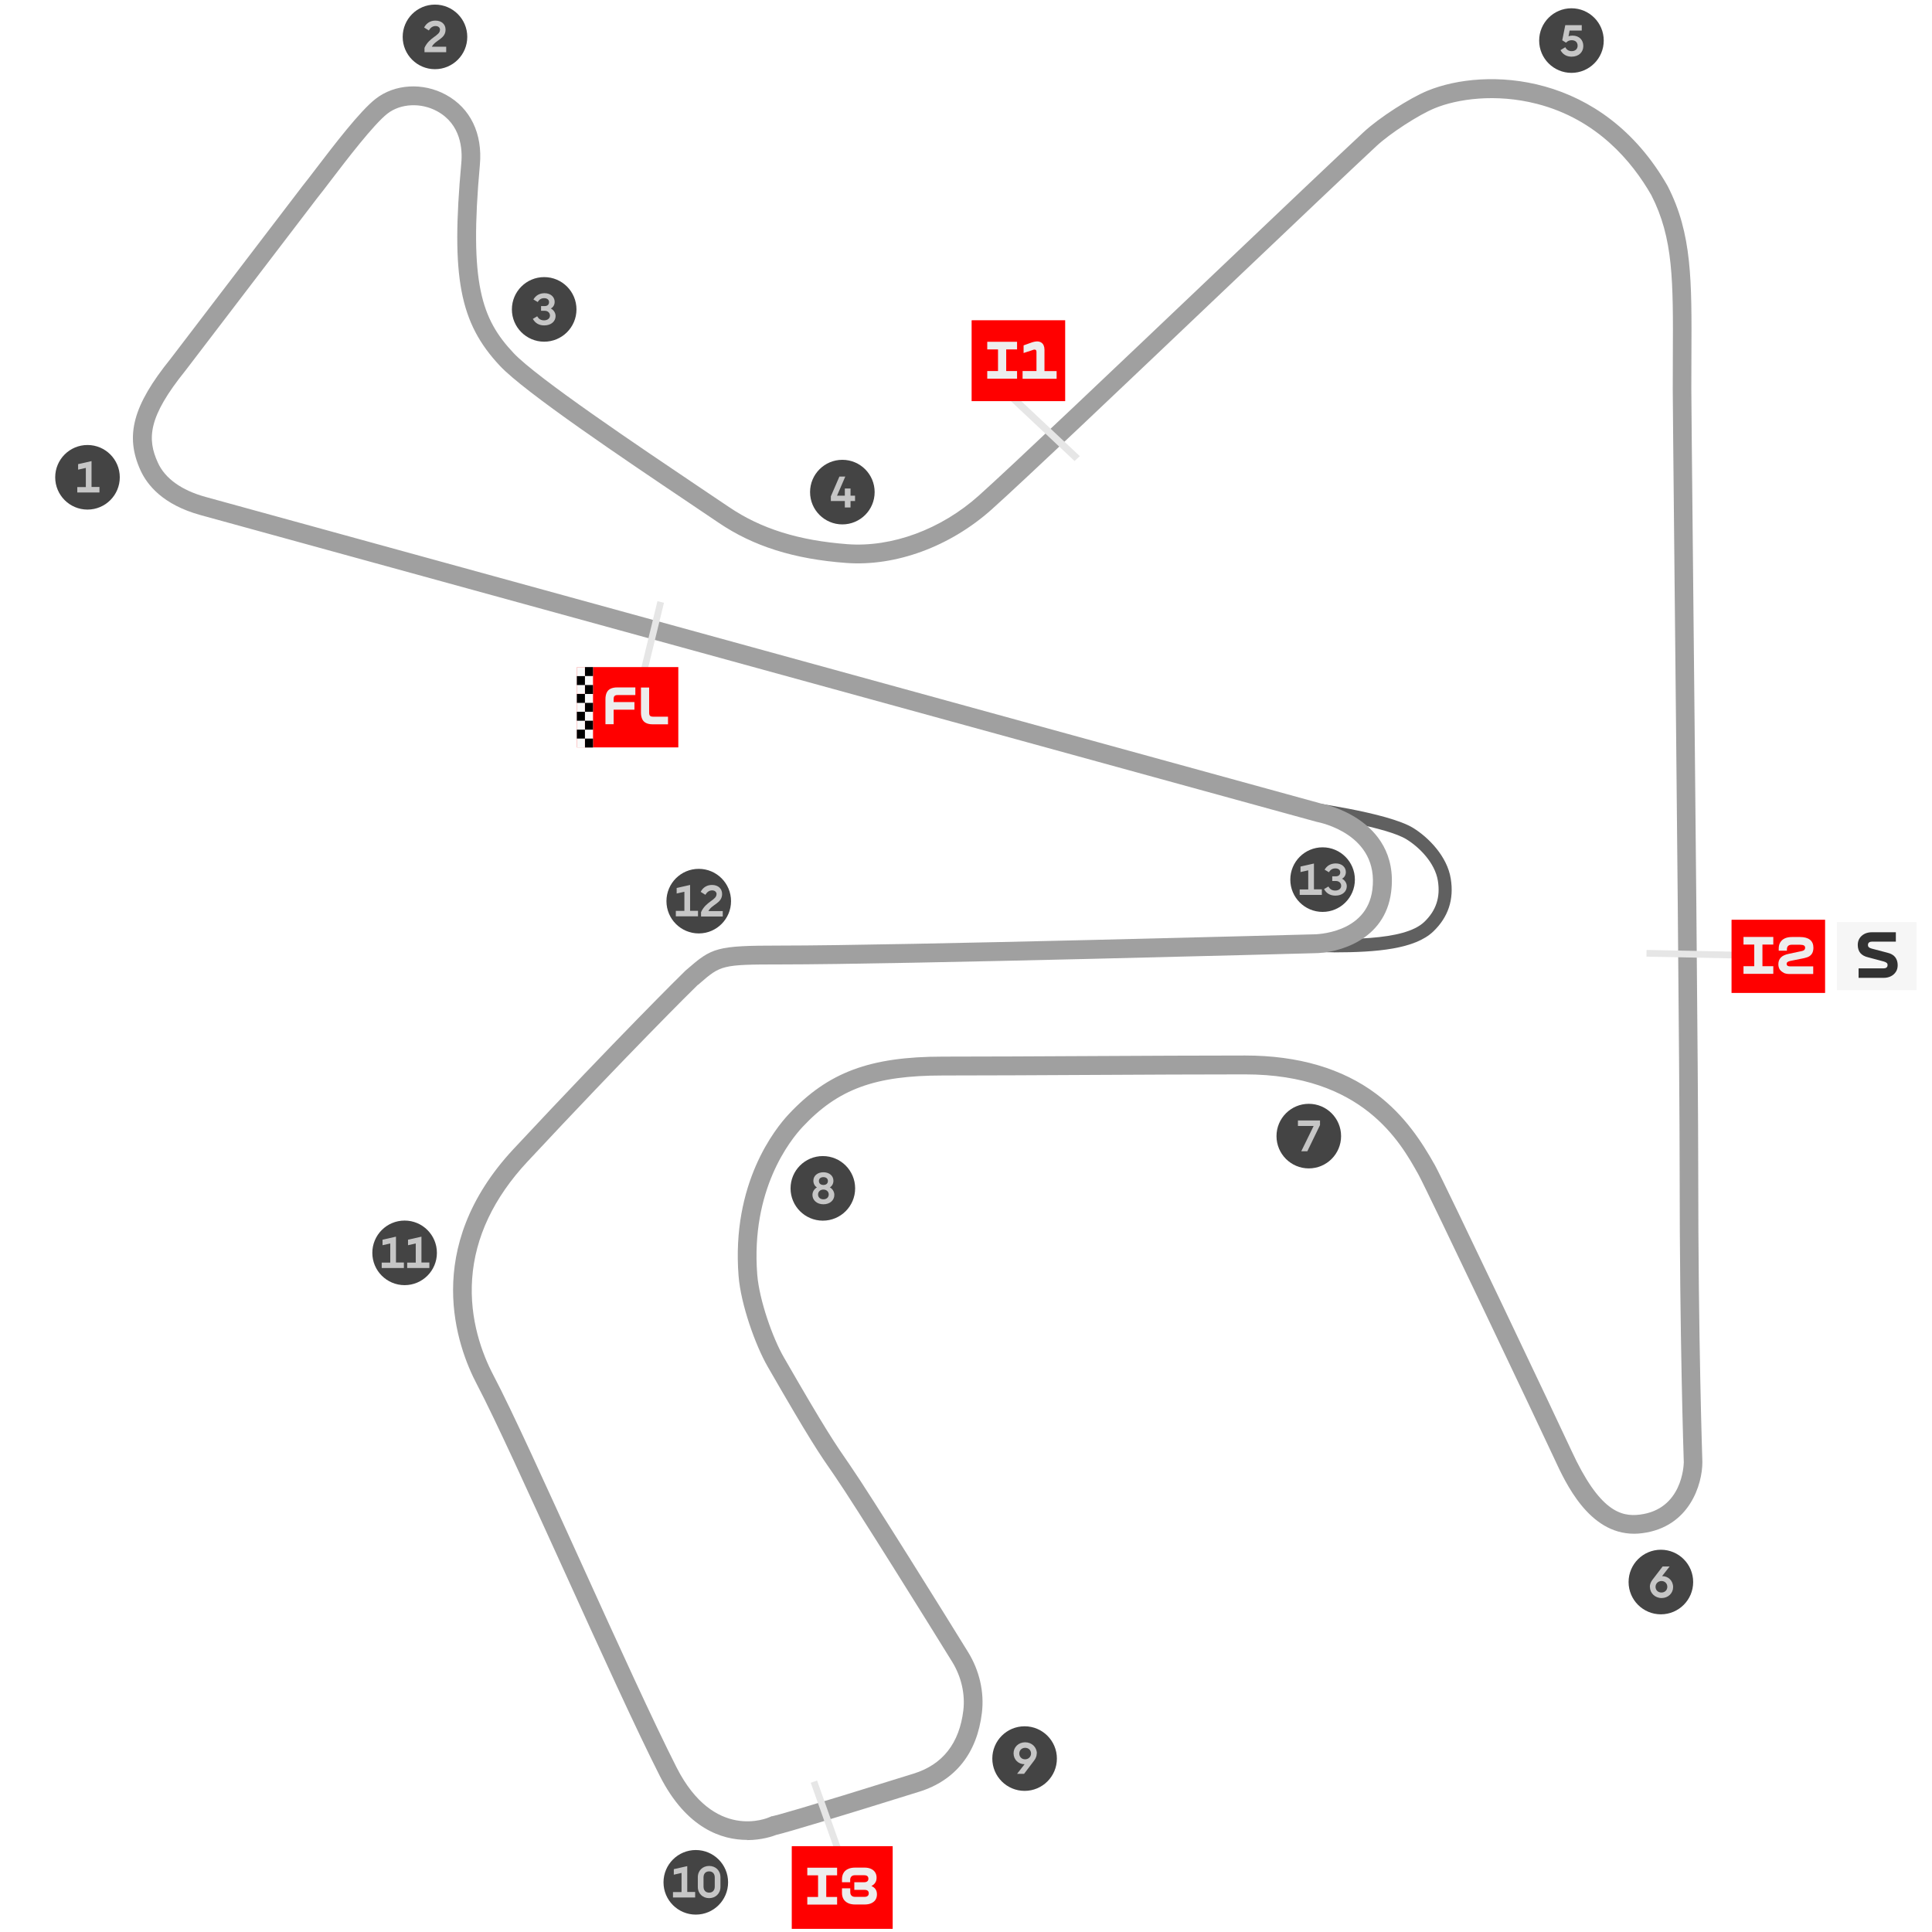 <svg xmlns="http://www.w3.org/2000/svg" id="uuid-ddb6f306-fae2-4f37-95e2-1ecf95ec894c" data-name="Capa 1" viewBox="0 0 210 210"><defs><style>.uuid-dee24e84-5467-4897-8204-fcd8f8da706e{fill:#444}.uuid-5b1e00af-efc6-4a6b-81ae-8fb901840a06{fill:#e6e6e6}.uuid-6c36bc0e-128b-48a5-936b-f7b38630f3c9{fill:#c6c6c6}.uuid-546acd13-1851-4e28-8d17-5a7d543c9b7f{fill:#fafafa}.uuid-10941e1f-e045-45c9-9092-8f62b588fa61{fill:red}.uuid-23372bb0-a453-40f2-8590-c8859b1ef259{fill:#ededed}</style></defs><path d="M144.98 103.51c-1.58 0-3.23-.04-4.9-.08-.45-.01-.89-.02-1.34-.03l.03-1.43c.45.01.89.02 1.34.03 6.14.15 12.49.31 14.7-1.79 1.29-1.23 1.77-2.69 1.48-4.48-.32-1.96-2.03-3.65-3.41-4.5-2.07-1.29-9.13-2.42-11.68-2.75l.18-1.42c.39.05 9.49 1.23 12.25 2.95 1.63 1.01 3.67 3.06 4.06 5.49.37 2.26-.27 4.19-1.9 5.75-1.98 1.89-6.06 2.27-10.82 2.27Z" style="fill:#606060"/><path d="M81.21 199.99c-2.71 0-6.57-1.2-9.49-6.95-2.52-4.96-6.49-13.68-10.32-22.12-3.9-8.57-7.58-16.67-9.56-20.44-2.16-4.1-6.08-14.79 3.98-25.59 11.18-11.98 18.46-19.18 18.67-19.37l.16-.14c2.74-2.38 3.19-2.6 10.14-2.6 13.04 0 57.48-1.21 57.93-1.22h.04c.25 0 5.8-.06 6.41-4.86.76-6.02-5.7-7.29-5.97-7.35l-.09-.02L21.77 55.98c-4.05-1.12-5.76-3.25-6.49-4.84-1.72-3.77-.84-7.06 3.25-12.13l14.35-18.79c.34-.42.84-1.07 1.41-1.82 2.04-2.67 4.83-6.32 6.53-7.65 2.08-1.63 5.15-1.81 7.65-.45 2.66 1.45 4 4.22 3.69 7.62-1.17 12.91.18 16.75 3.66 20.45 2.51 2.68 13.66 10.18 20.32 14.66 1.16.78 2.22 1.49 3.11 2.09 3.47 2.35 7.56 3.63 12.87 4.03 4.83.36 10.17-1.61 14.27-5.28 3.32-2.96 15.28-14.33 25.83-24.36 6.87-6.53 13.35-12.69 16.01-15.16 1.66-1.54 4.97-3.68 6.94-4.49 6.33-2.59 19-2.08 26.09 10.35l.02.04c2.64 5.16 2.61 10.18 2.57 18.49 0 1.12-.01 2.3-.01 3.56 0 .89.07 8.05.17 17.97.22 21.39.58 57.19.58 66.9 0 18.72.45 31.6.45 31.72v.04c0 2.38-1.37 7.06-6.54 7.72-.3.04-.59.06-.88.06-4.92 0-7.44-5.49-8.69-8.2-1.27-2.76-13.87-29.27-14.75-30.84-1.97-3.54-6.08-10.89-18.85-10.89-4.82 0-10.88.03-16.75.06-5.69.03-11.57.06-16.09.06-7.4 0-11.4 1.47-15.27 5.61-1.33 1.43-5.63 6.8-4.91 16.04.22 2.75 1.67 6.88 2.9 9 4.6 7.99 5.53 9.32 7.2 11.74l.1.15c2.05 2.96 10.45 16.45 12.72 20.14 1.23 2 1.77 4.34 1.5 6.58-.52 4.39-2.87 7.36-6.81 8.59-8.62 2.69-14.3 4.41-15.53 4.69-.38.15-1.58.57-3.19.57Zm-5.36-92.94c-.49.46-7.76 7.68-18.53 19.23-3.66 3.93-5.68 8.2-6 12.71-.31 4.44 1.09 8.18 2.33 10.53 2.01 3.82 5.7 11.95 9.61 20.55 3.82 8.42 7.78 17.12 10.28 22.04 4.08 8.03 9.88 5.51 10.12 5.4l.23-.1h.08c.38-.08 2.68-.67 15.35-4.63 3.15-.98 4.96-3.3 5.39-6.87.21-1.78-.22-3.66-1.21-5.27-2.5-4.06-10.73-17.26-12.66-20.05l-.1-.15c-1.71-2.46-2.65-3.82-7.29-11.88-1.33-2.31-2.92-6.74-3.17-9.86-.79-10.07 3.97-16.01 5.45-17.59 4.27-4.56 8.81-6.26 16.77-6.26 4.52 0 10.4-.03 16.08-.06 5.87-.03 11.94-.06 16.76-.06 5.77 0 10.57 1.41 14.26 4.18 3.1 2.33 4.96 5.23 6.38 7.76.96 1.72 13.66 28.46 14.82 30.99 3.03 6.58 5.37 7.24 7.46 6.97 4.58-.58 4.75-5.31 4.76-5.68-.02-.63-.45-13.39-.45-31.77 0-9.7-.36-45.49-.58-66.88-.1-9.92-.17-17.09-.17-17.99 0-1.26 0-2.45.01-3.57.04-8.27.06-12.83-2.34-17.53-2.06-3.6-5.88-8.24-12.43-9.92-4.51-1.16-8.69-.52-11.1.47-1.76.72-4.84 2.72-6.33 4.1-2.65 2.46-9.13 8.62-15.99 15.14-10.56 10.04-22.53 21.42-25.88 24.4-4.51 4.02-10.41 6.19-15.78 5.79-5.68-.42-10.09-1.81-13.87-4.37-.89-.6-1.94-1.31-3.1-2.09-7.17-4.82-18-12.11-20.67-14.96-4.39-4.68-5.33-9.62-4.2-22.04.14-1.5-.03-4.22-2.63-5.64-1.76-.96-3.98-.85-5.41.27-1.49 1.17-4.42 5-6.16 7.28-.58.76-1.08 1.42-1.44 1.86L20.15 40.29c-4.06 5.03-4.18 7.4-2.99 10 .78 1.72 2.57 3 5.17 3.72l121.3 33.34c.34.07 2.25.49 4.08 1.74 1.89 1.29 4.03 3.7 3.5 7.87-.67 5.26-5.76 6.65-8.41 6.65h-.02c-1.05.03-44.99 1.22-57.97 1.22-6.38 0-6.47.08-8.8 2.1l-.15.13Z" style="fill:#a0a0a0"/><circle class="uuid-dee24e84-5467-4897-8204-fcd8f8da706e" cx="9.51" cy="51.88" r="3.51"/><path class="uuid-6c36bc0e-128b-48a5-936b-f7b38630f3c9" d="M8.4 52.94h.93v-2.08l-.84.19v-.6l1.46-.33v2.81h.86v.6H8.4v-.6Z"/><circle class="uuid-dee24e84-5467-4897-8204-fcd8f8da706e" cx="47.28" cy="4.01" r="3.51"/><path class="uuid-6c36bc0e-128b-48a5-936b-f7b38630f3c9" d="M47.83 3.25c0-.24-.18-.42-.49-.42s-.55.18-.73.48l-.51-.32c.25-.48.68-.75 1.23-.75.67 0 1.1.4 1.1.98 0 1.02-1.1 1.11-1.49 1.86h1.56v.59h-2.36V5.2c.52-1.17 1.68-1.31 1.68-1.95Z"/><circle class="uuid-dee24e84-5467-4897-8204-fcd8f8da706e" cx="59.15" cy="33.63" r="3.51"/><path class="uuid-6c36bc0e-128b-48a5-936b-f7b38630f3c9" d="m57.92 34.66.47-.28c.17.29.39.44.75.44s.64-.2.64-.52c0-.3-.24-.52-.57-.52h-.4v-.51h.4c.3 0 .47-.17.47-.43s-.2-.43-.53-.43c-.3 0-.53.13-.7.42l-.47-.28c.26-.44.67-.68 1.22-.68.64 0 1.09.4 1.09.94 0 .35-.19.61-.42.72.31.16.52.48.52.82 0 .58-.48 1.02-1.24 1.02-.57 0-.99-.26-1.23-.71Z"/><circle class="uuid-dee24e84-5467-4897-8204-fcd8f8da706e" cx="91.56" cy="53.49" r="3.51"/><path class="uuid-6c36bc0e-128b-48a5-936b-f7b38630f3c9" d="m90.31 53.95.93-2.15h.64l-.9 2.08h.85v-.78h.62v.78h.49v.58h-.49v.7h-.62v-.7h-1.52v-.5Z"/><circle class="uuid-dee24e84-5467-4897-8204-fcd8f8da706e" cx="170.81" cy="4.41" r="3.51"/><path class="uuid-6c36bc0e-128b-48a5-936b-f7b38630f3c9" d="m169.62 5.45.52-.32c.15.28.37.43.7.43.38 0 .64-.23.64-.59s-.23-.6-.65-.6c-.25 0-.45.1-.61.27l-.41-.26.33-1.65h1.79v.59h-1.32l-.12.63c.13-.06.27-.08.43-.08.74 0 1.18.48 1.18 1.13s-.47 1.16-1.28 1.16c-.53 0-.96-.25-1.19-.7Z"/><circle class="uuid-dee24e84-5467-4897-8204-fcd8f8da706e" cx="180.53" cy="171.96" r="3.51"/><path class="uuid-6c36bc0e-128b-48a5-936b-f7b38630f3c9" d="M179.33 172.49c0-.27.1-.54.28-.77l1.11-1.45h.76l-.82 1.05h.04c.62 0 1.16.49 1.16 1.19 0 .66-.53 1.19-1.25 1.19s-1.27-.54-1.27-1.21Zm1.9-.01c0-.35-.26-.63-.63-.63s-.65.28-.65.63.26.62.64.62.64-.27.64-.62Z"/><circle class="uuid-dee24e84-5467-4897-8204-fcd8f8da706e" cx="142.26" cy="123.49" r="3.51"/><path class="uuid-6c36bc0e-128b-48a5-936b-f7b38630f3c9" d="M142.79 122.39h-1.71v-.6h2.4v.5l-1.38 2.85h-.66l1.35-2.76Z"/><circle class="uuid-dee24e84-5467-4897-8204-fcd8f8da706e" cx="89.44" cy="129.17" r="3.51"/><path class="uuid-6c36bc0e-128b-48a5-936b-f7b38630f3c9" d="M88.31 129.88c0-.34.19-.64.49-.82-.2-.09-.39-.38-.39-.72 0-.54.45-.92 1.09-.92s1.09.38 1.09.92c0 .35-.18.61-.39.72.29.16.49.48.49.82 0 .58-.48 1.02-1.19 1.02s-1.19-.45-1.19-1.02Zm1.77-.05c0-.3-.24-.53-.58-.53s-.58.23-.58.53c0 .32.24.53.58.53s.58-.21.58-.53Zm-.09-1.46c0-.25-.18-.42-.49-.42s-.49.17-.49.42.18.43.49.43.49-.17.49-.43Z"/><circle class="uuid-dee24e84-5467-4897-8204-fcd8f8da706e" cx="111.37" cy="191.15" r="3.51"/><path class="uuid-6c36bc0e-128b-48a5-936b-f7b38630f3c9" d="M112.69 190.59c0 .27-.1.53-.28.77l-1.1 1.45h-.76l.82-1.05h-.04c-.62 0-1.16-.49-1.16-1.19 0-.66.53-1.19 1.26-1.19s1.27.54 1.27 1.21Zm-1.9.01c0 .35.26.63.63.63s.65-.28.65-.63-.26-.62-.64-.62-.64.28-.64.62Z"/><circle class="uuid-dee24e84-5467-4897-8204-fcd8f8da706e" cx="75.63" cy="204.6" r="3.51"/><path class="uuid-6c36bc0e-128b-48a5-936b-f7b38630f3c9" d="M73.15 205.66h.93v-2.08l-.84.19v-.6l1.46-.33v2.81h.86v.6h-2.41v-.6ZM75.85 205.09v-1.04c0-.74.54-1.23 1.23-1.23s1.23.49 1.23 1.23v1.04c0 .74-.54 1.23-1.23 1.23s-1.23-.49-1.23-1.23Zm1.84-.02v-1c0-.4-.23-.66-.61-.66s-.61.25-.61.66v1c0 .4.23.65.61.65s.61-.25.61-.65Z"/><circle class="uuid-dee24e84-5467-4897-8204-fcd8f8da706e" cx="43.98" cy="136.18" r="3.51"/><path class="uuid-6c36bc0e-128b-48a5-936b-f7b38630f3c9" d="M41.49 137.24h.93v-2.08l-.84.19v-.6l1.46-.33v2.81h.86v.6h-2.41v-.6ZM44.26 137.24h.93v-2.08l-.84.19v-.6l1.46-.33v2.81h.86v.6h-2.41v-.6Z"/><circle class="uuid-dee24e84-5467-4897-8204-fcd8f8da706e" cx="75.95" cy="97.95" r="3.51"/><path class="uuid-6c36bc0e-128b-48a5-936b-f7b38630f3c9" d="M73.46 99.01h.93v-2.08l-.84.19v-.6l1.46-.33V99h.86v.6h-2.41V99ZM77.89 97.2c0-.24-.18-.42-.49-.42s-.55.18-.73.48l-.51-.32c.25-.48.68-.75 1.23-.75.67 0 1.1.4 1.1.98 0 1.02-1.1 1.11-1.49 1.86h1.56v.59H76.2v-.47c.52-1.17 1.68-1.31 1.68-1.95Z"/><circle class="uuid-dee24e84-5467-4897-8204-fcd8f8da706e" cx="143.76" cy="95.61" r="3.51"/><path class="uuid-6c36bc0e-128b-48a5-936b-f7b38630f3c9" d="M141.27 96.68h.93V94.6l-.84.19v-.6l1.46-.33v2.81h.86v.6h-2.41v-.6ZM143.92 96.64l.47-.28c.17.29.39.44.75.44s.64-.2.64-.52c0-.3-.24-.52-.57-.52h-.4v-.51h.4c.3 0 .47-.17.47-.43s-.2-.43-.53-.43c-.3 0-.53.13-.7.42l-.47-.28c.26-.44.67-.68 1.22-.68.64 0 1.09.4 1.09.94 0 .35-.19.61-.42.72.31.16.52.48.52.82 0 .58-.48 1.02-1.24 1.02-.57 0-.99-.26-1.23-.71Z"/><path d="M208.32 100.22h-8.62l-.03.03v7.38h8.65v-7.41Z" style="fill:#f6f6f6"/><path d="M202.03 105.26h2.69c.14 0 .25-.03.33-.09.08-.06.12-.15.12-.27 0-.11-.03-.19-.1-.24-.07-.06-.17-.11-.31-.15l-1.69-.45c-.39-.09-.67-.25-.86-.47-.18-.22-.28-.52-.28-.88 0-.26.06-.5.19-.71.13-.21.31-.37.54-.49.23-.12.51-.18.83-.18h2.58v1.02h-2.58c-.14 0-.26.03-.33.09-.08.06-.12.15-.12.27s.03.2.1.25c.06.06.17.11.31.15l1.68.44c.39.09.68.25.86.48s.28.52.28.88c0 .27-.06.51-.19.71-.13.21-.31.37-.54.49-.23.12-.51.18-.83.18h-2.69v-1.02Z" style="fill:#323232"/><path class="uuid-23372bb0-a453-40f2-8590-c8859b1ef259" d="m69.75 73.95 2.07-8.51"/><path class="uuid-5b1e00af-efc6-4a6b-81ae-8fb901840a06" transform="rotate(-76.35 70.781 69.696)" d="M66.41 69.33h8.76v.73h-8.76z"/><path class="uuid-10941e1f-e045-45c9-9092-8f62b588fa61" d="M73.72 72.51H62.74l-.03.03v8.7h11.02V72.5Z"/><path class="uuid-23372bb0-a453-40f2-8590-c8859b1ef259" d="M65.95 75.28c.09-.19.23-.33.42-.42.19-.09.42-.14.71-.14h1.98v.83h-1.92c-.11 0-.2.01-.26.04s-.11.08-.14.14c-.03.06-.04.15-.04.26v.32h2.26v.83H66.7v1.58h-.89v-2.73c0-.29.05-.52.14-.71ZM72.61 78.73h-1.67c-.29 0-.53-.05-.71-.14-.19-.09-.33-.23-.42-.42s-.14-.43-.14-.71v-2.73h.89v2.73c0 .11.01.2.04.26.03.07.07.11.14.14.07.03.15.04.26.04h1.61v.83Z"/><path class="uuid-546acd13-1851-4e28-8d17-5a7d543c9b7f" d="M63.58 75.43h.88v5.83h-.88z"/><path d="M63.58 76.4h.88v.97h-.88zM63.58 78.34h.88v.97h-.88zM63.58 80.28h.88v.97h-.88z"/><path class="uuid-546acd13-1851-4e28-8d17-5a7d543c9b7f" d="M62.7 75.43h.88v5.83h-.88z"/><path d="M62.7 75.43h.88v.97h-.88zM62.7 77.37h.88v.97h-.88zM62.7 79.31h.88v.97h-.88z"/><path class="uuid-546acd13-1851-4e28-8d17-5a7d543c9b7f" d="M63.58 72.51h.88v2.91h-.88z"/><path d="M63.58 72.51h.88v.97h-.88zM63.58 74.46h.88v.97h-.88z"/><path class="uuid-546acd13-1851-4e28-8d17-5a7d543c9b7f" d="M62.7 72.51h.88v2.91h-.88z"/><path d="M62.7 73.49h.88v.97h-.88z"/><path class="uuid-5b1e00af-efc6-4a6b-81ae-8fb901840a06" d="m116.8 50.11-10.01-9.41.56-.53 10.02 9.41-.57.53z"/><path class="uuid-10941e1f-e045-45c9-9092-8f62b588fa61" d="M115.78 34.81h-10.14l-.03.03v8.76h10.17v-8.79Z"/><path class="uuid-23372bb0-a453-40f2-8590-c8859b1ef259" d="M107.31 40.33h1.17v-2.35h-1.17v-.83h3.24v.83h-1.18v2.35h1.18v.83h-3.24v-.83ZM111.17 40.33h1.49v-2.1c0-.07-.02-.13-.05-.17-.03-.04-.08-.06-.16-.06-.04 0-.08 0-.13.02-.05.01-.11.04-.17.06l-.89.29v-.83l.81-.29c.12-.04.23-.08.34-.1s.22-.04.32-.04c.17 0 .31.04.43.11s.22.18.28.32.09.29.09.47v2.33h1.32v.83h-3.7v-.83Z"/><path class="uuid-5b1e00af-efc6-4a6b-81ae-8fb901840a06" transform="rotate(-88.83 185.067 103.73)" d="M184.69 97.63h.73v12.21h-.73z"/><path class="uuid-10941e1f-e045-45c9-9092-8f62b588fa61" d="M198.38 99.97h-10.14l-.03.03v7.93h10.17v-7.96Z"/><path class="uuid-23372bb0-a453-40f2-8590-c8859b1ef259" d="M189.51 105.02h1.17v-2.35h-1.17v-.83h3.24v.83h-1.18v2.35h1.18v.83h-3.24v-.83ZM193.86 105.72c-.18-.09-.32-.21-.42-.36-.09-.16-.14-.34-.14-.55 0-.3.09-.54.27-.73.18-.19.48-.33.9-.41l1.27-.27c.12-.02.21-.05.28-.08.07-.03.11-.07.14-.12.03-.04.05-.11.05-.18 0-.11-.04-.2-.13-.25s-.22-.08-.41-.08h-.92c-.17 0-.3.04-.39.13-.09.09-.13.21-.13.37v.15h-.89v-.24c0-.26.06-.48.17-.67.11-.18.27-.33.49-.43.21-.1.47-.15.78-.15h.88c.47 0 .83.1 1.08.3s.37.49.37.86c0 .22-.04.41-.11.56-.07.15-.18.27-.33.37-.15.09-.34.16-.58.21l-1.5.3c-.13.03-.23.07-.29.12-.07.05-.1.12-.1.2s.03.15.09.2c.06.04.15.07.27.07h2.53v.83h-2.57c-.25 0-.47-.04-.65-.13Z"/><path class="uuid-5b1e00af-efc6-4a6b-81ae-8fb901840a06" transform="rotate(-19.53 90.607 199.709)" d="M90.25 193.29h.73v12.82h-.73z"/><path class="uuid-10941e1f-e045-45c9-9092-8f62b588fa61" d="M97.03 200.67H86.09l-.03.03v8.96h10.97v-9Z"/><path class="uuid-23372bb0-a453-40f2-8590-c8859b1ef259" d="M87.75 206.19h1.17v-2.35h-1.17v-.83h3.24v.83h-1.18v2.35h1.18v.83h-3.24v-.83ZM92.18 206.86c-.21-.1-.38-.25-.49-.43-.11-.19-.17-.41-.17-.67v-.51h.9v.43c0 .16.05.28.14.37.09.09.22.13.38.13h1.03c.15 0 .26-.03.34-.1.08-.06.12-.16.12-.29 0-.12-.04-.21-.12-.28-.08-.06-.19-.09-.34-.09h-1.11v-.83h1.07c.14 0 .26-.03.34-.1.08-.06.12-.16.12-.29 0-.12-.04-.21-.12-.28-.08-.06-.19-.09-.34-.09h-1c-.16 0-.29.04-.38.13-.09.09-.14.21-.14.37v.26h-.89v-.34c0-.26.06-.48.17-.67s.27-.33.49-.43c.21-.1.47-.15.77-.15h1.01c.27 0 .5.04.7.13s.35.21.46.38c.11.17.16.36.16.59 0 .2-.04.38-.14.53-.09.15-.23.27-.42.37.21.1.37.22.46.37.09.14.14.32.14.54s-.05.42-.16.59c-.11.17-.27.29-.47.38-.2.09-.44.13-.71.13h-1.03c-.3 0-.56-.05-.77-.15Z"/></svg>